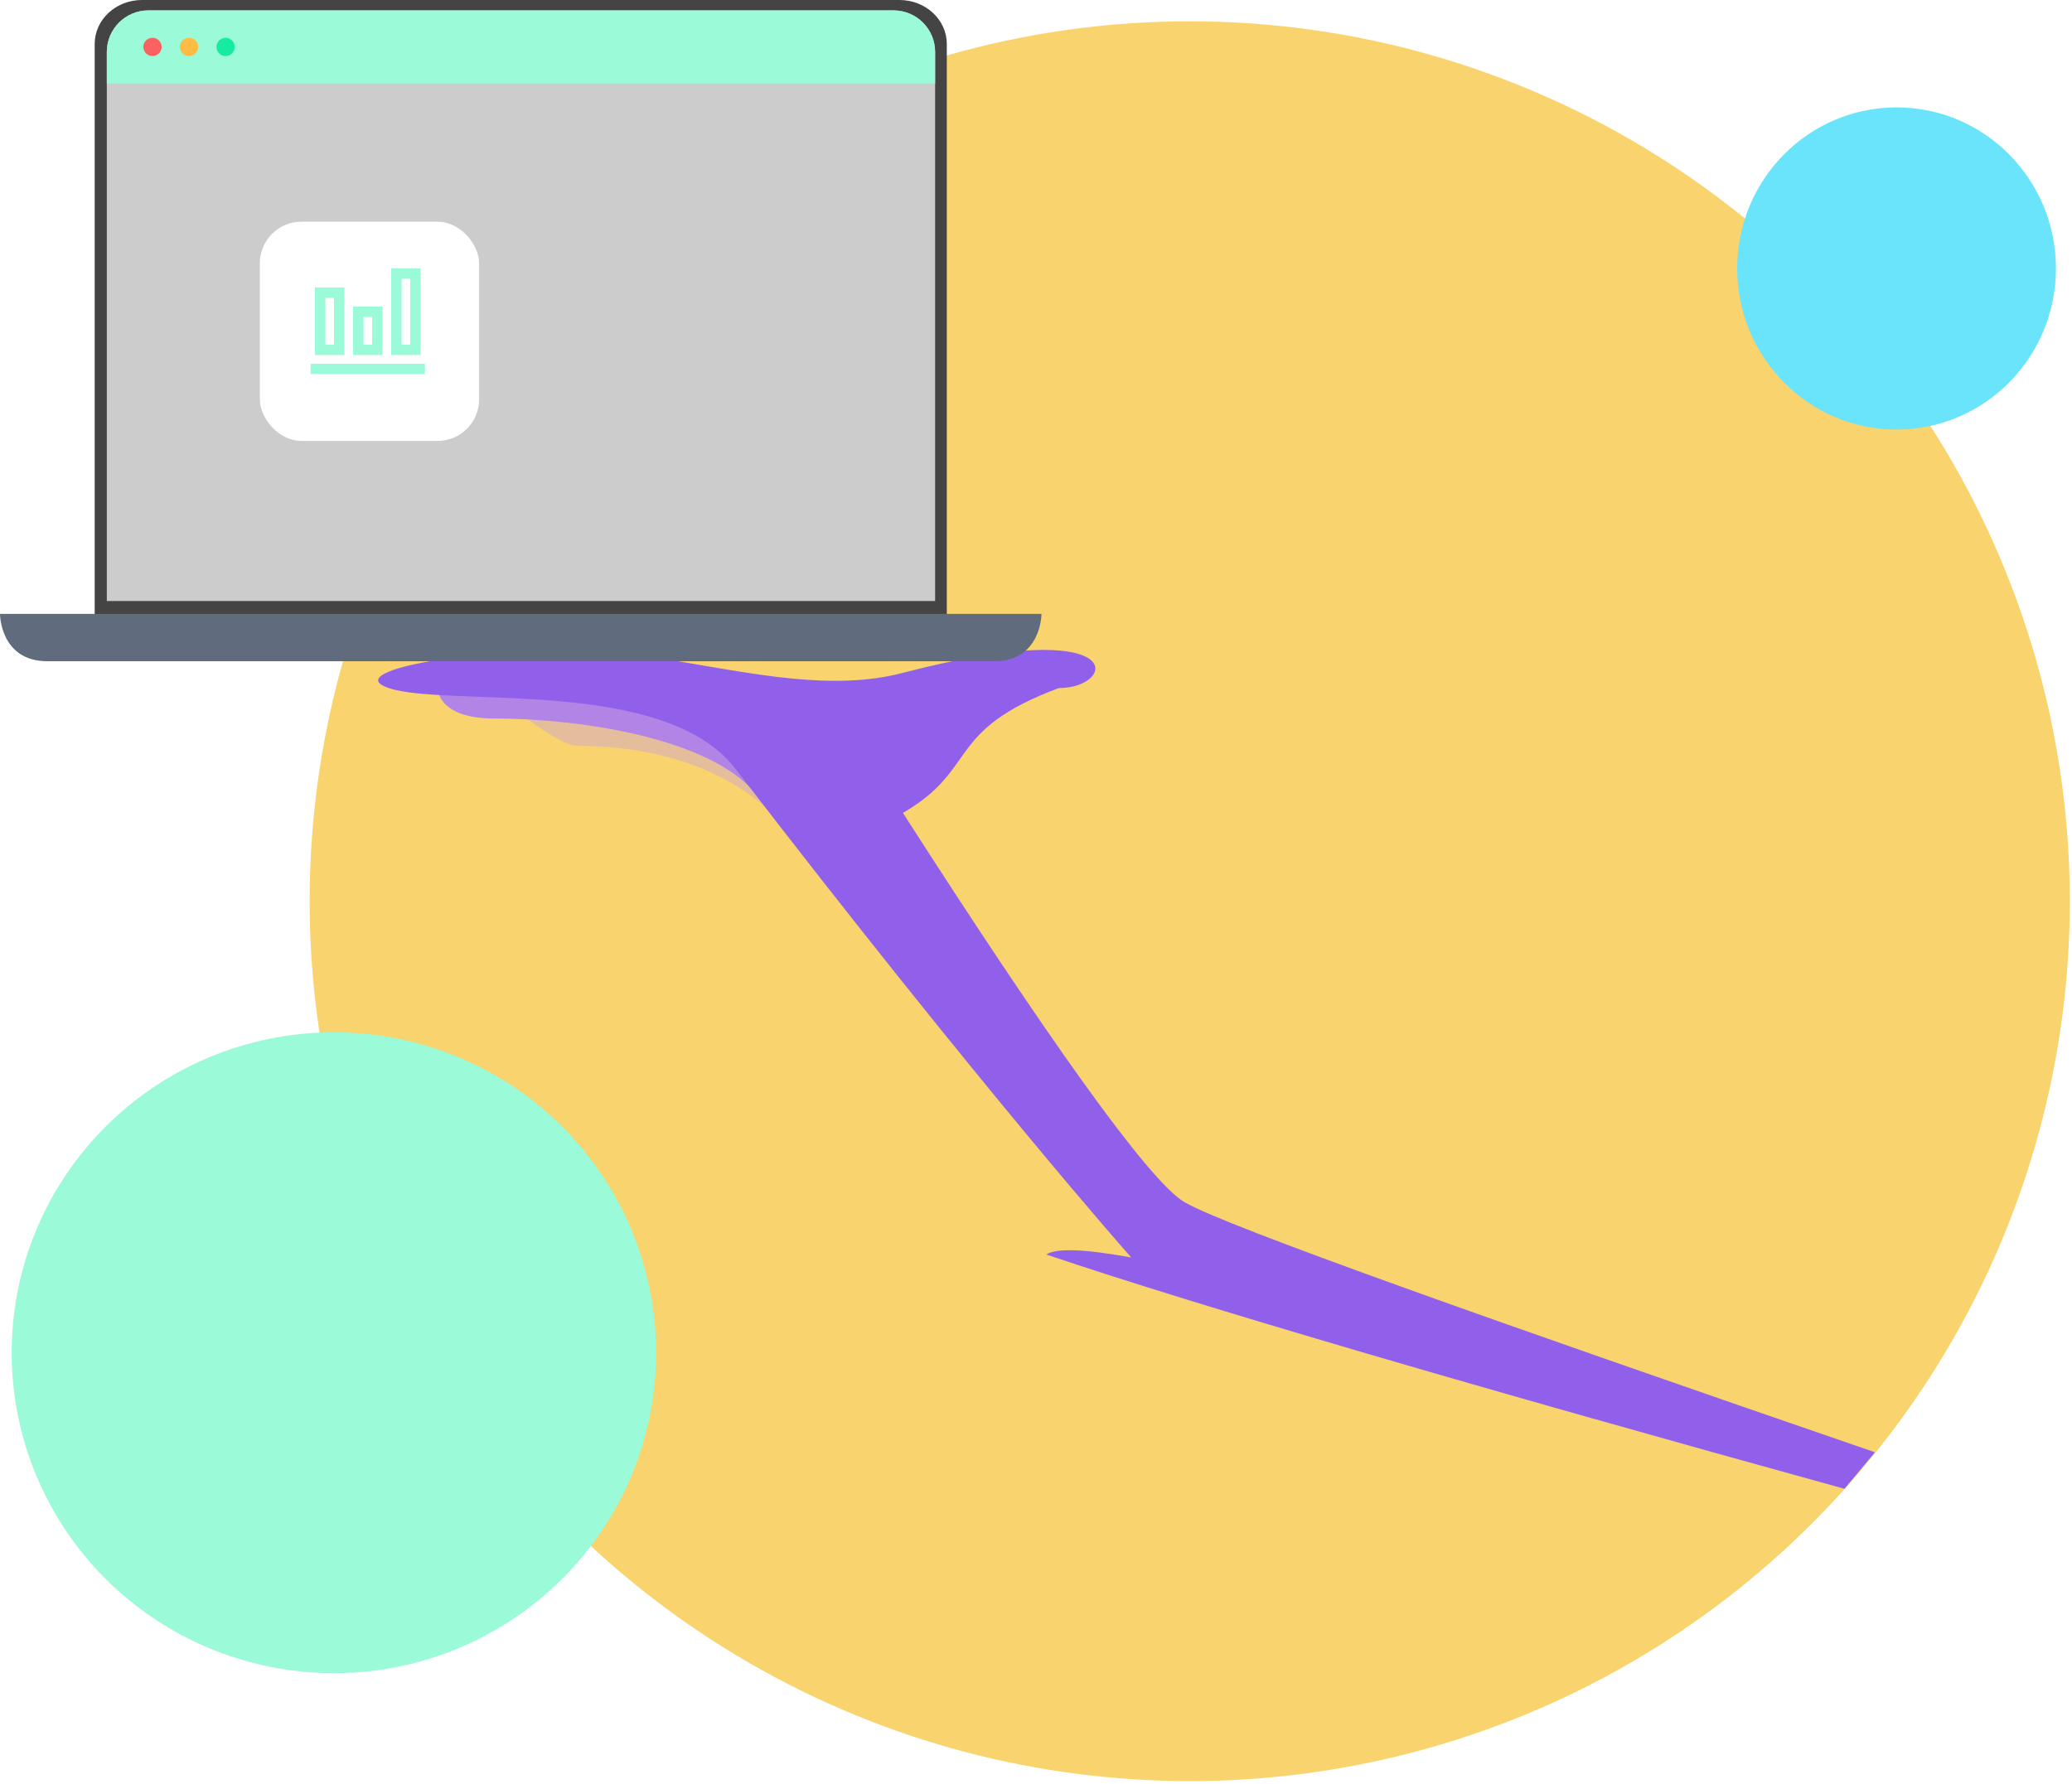 <svg width="598" height="515" viewBox="0 0 598 515" fill="none" xmlns="http://www.w3.org/2000/svg">
<g style="mix-blend-mode:multiply">
<circle r="254" transform="matrix(-1 0 0 1 343.366 260.152)" fill="#F9D36E"/>
</g>
<path d="M166.709 215.329C192.067 215.329 212.94 223.414 226.136 238.181C229.216 236.915 225.808 231.49 222.986 228.12C209.861 212.445 203.207 200.353 178.574 199.509C153.941 198.666 134.192 183.39 131.993 186.765C129.793 190.141 158.759 215.329 166.709 215.329Z" fill="#C79DE2" fill-opacity="0.4"/>
<path d="M142.539 207.418C167.898 207.418 204.43 213.199 217.614 228.579C220.69 227.261 215.628 218.8 211.901 216.275C198.278 207.046 174.987 199.576 150.378 198.697C125.769 197.818 129.356 192.477 127.159 195.993C124.961 199.508 127.159 207.418 142.539 207.418Z" fill="#B184E6"/>
<path fill-rule="evenodd" clip-rule="evenodd" d="M260.59 234.666C282.562 221.922 272.615 210.935 305.574 198.631C322.417 198.631 326.481 177.098 260.59 194.236C240.419 199.483 218.578 194.728 192.196 190.281C153.086 183.69 95.079 192.918 112.217 198.631C129.356 204.344 191.659 195.138 212.251 221.922C283.538 314.645 326.481 363.005 326.481 363.005C313.009 360.544 304.835 360.257 301.96 362.145C346.326 377.134 426.478 400.558 532.327 429.78L541.116 419.233C432.275 381.775 353.982 354.052 341.92 347.081C331.409 341.008 300.891 297.484 260.59 234.666Z" fill="#9060EB"/>
<path fill-rule="evenodd" clip-rule="evenodd" d="M273.256 177.616H27.326V12.687V12.687C27.326 5.68 33.443 0 40.988 0H259.593V0C267.139 0 273.256 5.68 273.256 12.687V177.616Z" fill="#444444"/>
<path fill-rule="evenodd" clip-rule="evenodd" d="M286.919 190.881H13.663C0 190.881 0 177.218 0 177.218H300.582C300.582 177.218 300.582 190.881 286.919 190.881Z" fill="#606B7D"/>
<g style="mix-blend-mode:multiply">
<ellipse rx="93" ry="92.5" transform="matrix(-1 0 0 1 96.366 390.5)" fill="#9BFAD8"/>
</g>
<g style="mix-blend-mode:multiply">
<ellipse rx="46" ry="46.5" transform="matrix(-1 0 0 1 547.366 77.5)" fill="#6AE4FB"/>
</g>
<path d="M30.827 15C30.827 8.373 36.2 3 42.827 3H257.886C264.513 3 269.886 8.373 269.886 15V173.505H30.827V15Z" fill="#CCCCCC"/>
<g filter="url(#filter0_d)">
<rect x="75" y="62" width="63.28" height="63.28" rx="12" fill="white"/>
</g>
<g clip-path="url(#clip0)">
<path fill-rule="evenodd" clip-rule="evenodd" d="M122.647 107.986H89.647V104.986H122.647V107.986ZM112.897 77.486H114.397H119.897H121.397V78.986V100.986V102.486H119.897H114.397H112.897V100.986V78.986V77.486ZM115.897 80.486V99.486H118.397V80.486H115.897ZM90.897 82.986H92.397H97.897H99.397V84.486V100.986V102.486H97.897H92.397H90.897V100.986V84.486V82.986ZM93.897 85.986V99.486H96.397V85.986H93.897ZM101.897 88.486H103.397H108.897H110.397V89.986V100.986V102.486H108.897H103.397H101.897V100.986V89.986V88.486ZM104.897 91.486V99.486H107.397V91.486H104.897Z" fill="#9BFAD8"/>
</g>
<path d="M30.827 15C30.827 8.373 36.2 3 42.827 3H257.886C264.513 3 269.886 8.373 269.886 15V24.093H30.827V15Z" fill="#9BFAD8"/>
<circle cx="44.011" cy="13.547" r="2.637" fill="#FC6161"/>
<circle cx="54.558" cy="13.547" r="2.637" fill="#FFBC44"/>
<circle cx="65.104" cy="13.547" r="2.637" fill="#17EBA0"/>
<defs>
<filter id="filter0_d" x="71" y="60" width="71.28" height="71.28" filterUnits="userSpaceOnUse" color-interpolation-filters="sRGB">
<feFlood flood-opacity="0" result="BackgroundImageFix"/>
<feColorMatrix in="SourceAlpha" type="matrix" values="0 0 0 0 0 0 0 0 0 0 0 0 0 0 0 0 0 0 127 0"/>
<feOffset dy="2"/>
<feGaussianBlur stdDeviation="2"/>
<feColorMatrix type="matrix" values="0 0 0 0 0 0 0 0 0 0 0 0 0 0 0 0 0 0 0.12 0"/>
<feBlend mode="normal" in2="BackgroundImageFix" result="effect1_dropShadow"/>
<feBlend mode="normal" in="SourceGraphic" in2="effect1_dropShadow" result="shape"/>
</filter>
<clipPath id="clip0">
<rect width="33" height="33" fill="white" transform="translate(89.647 76.236)"/>
</clipPath>
</defs>
</svg>

